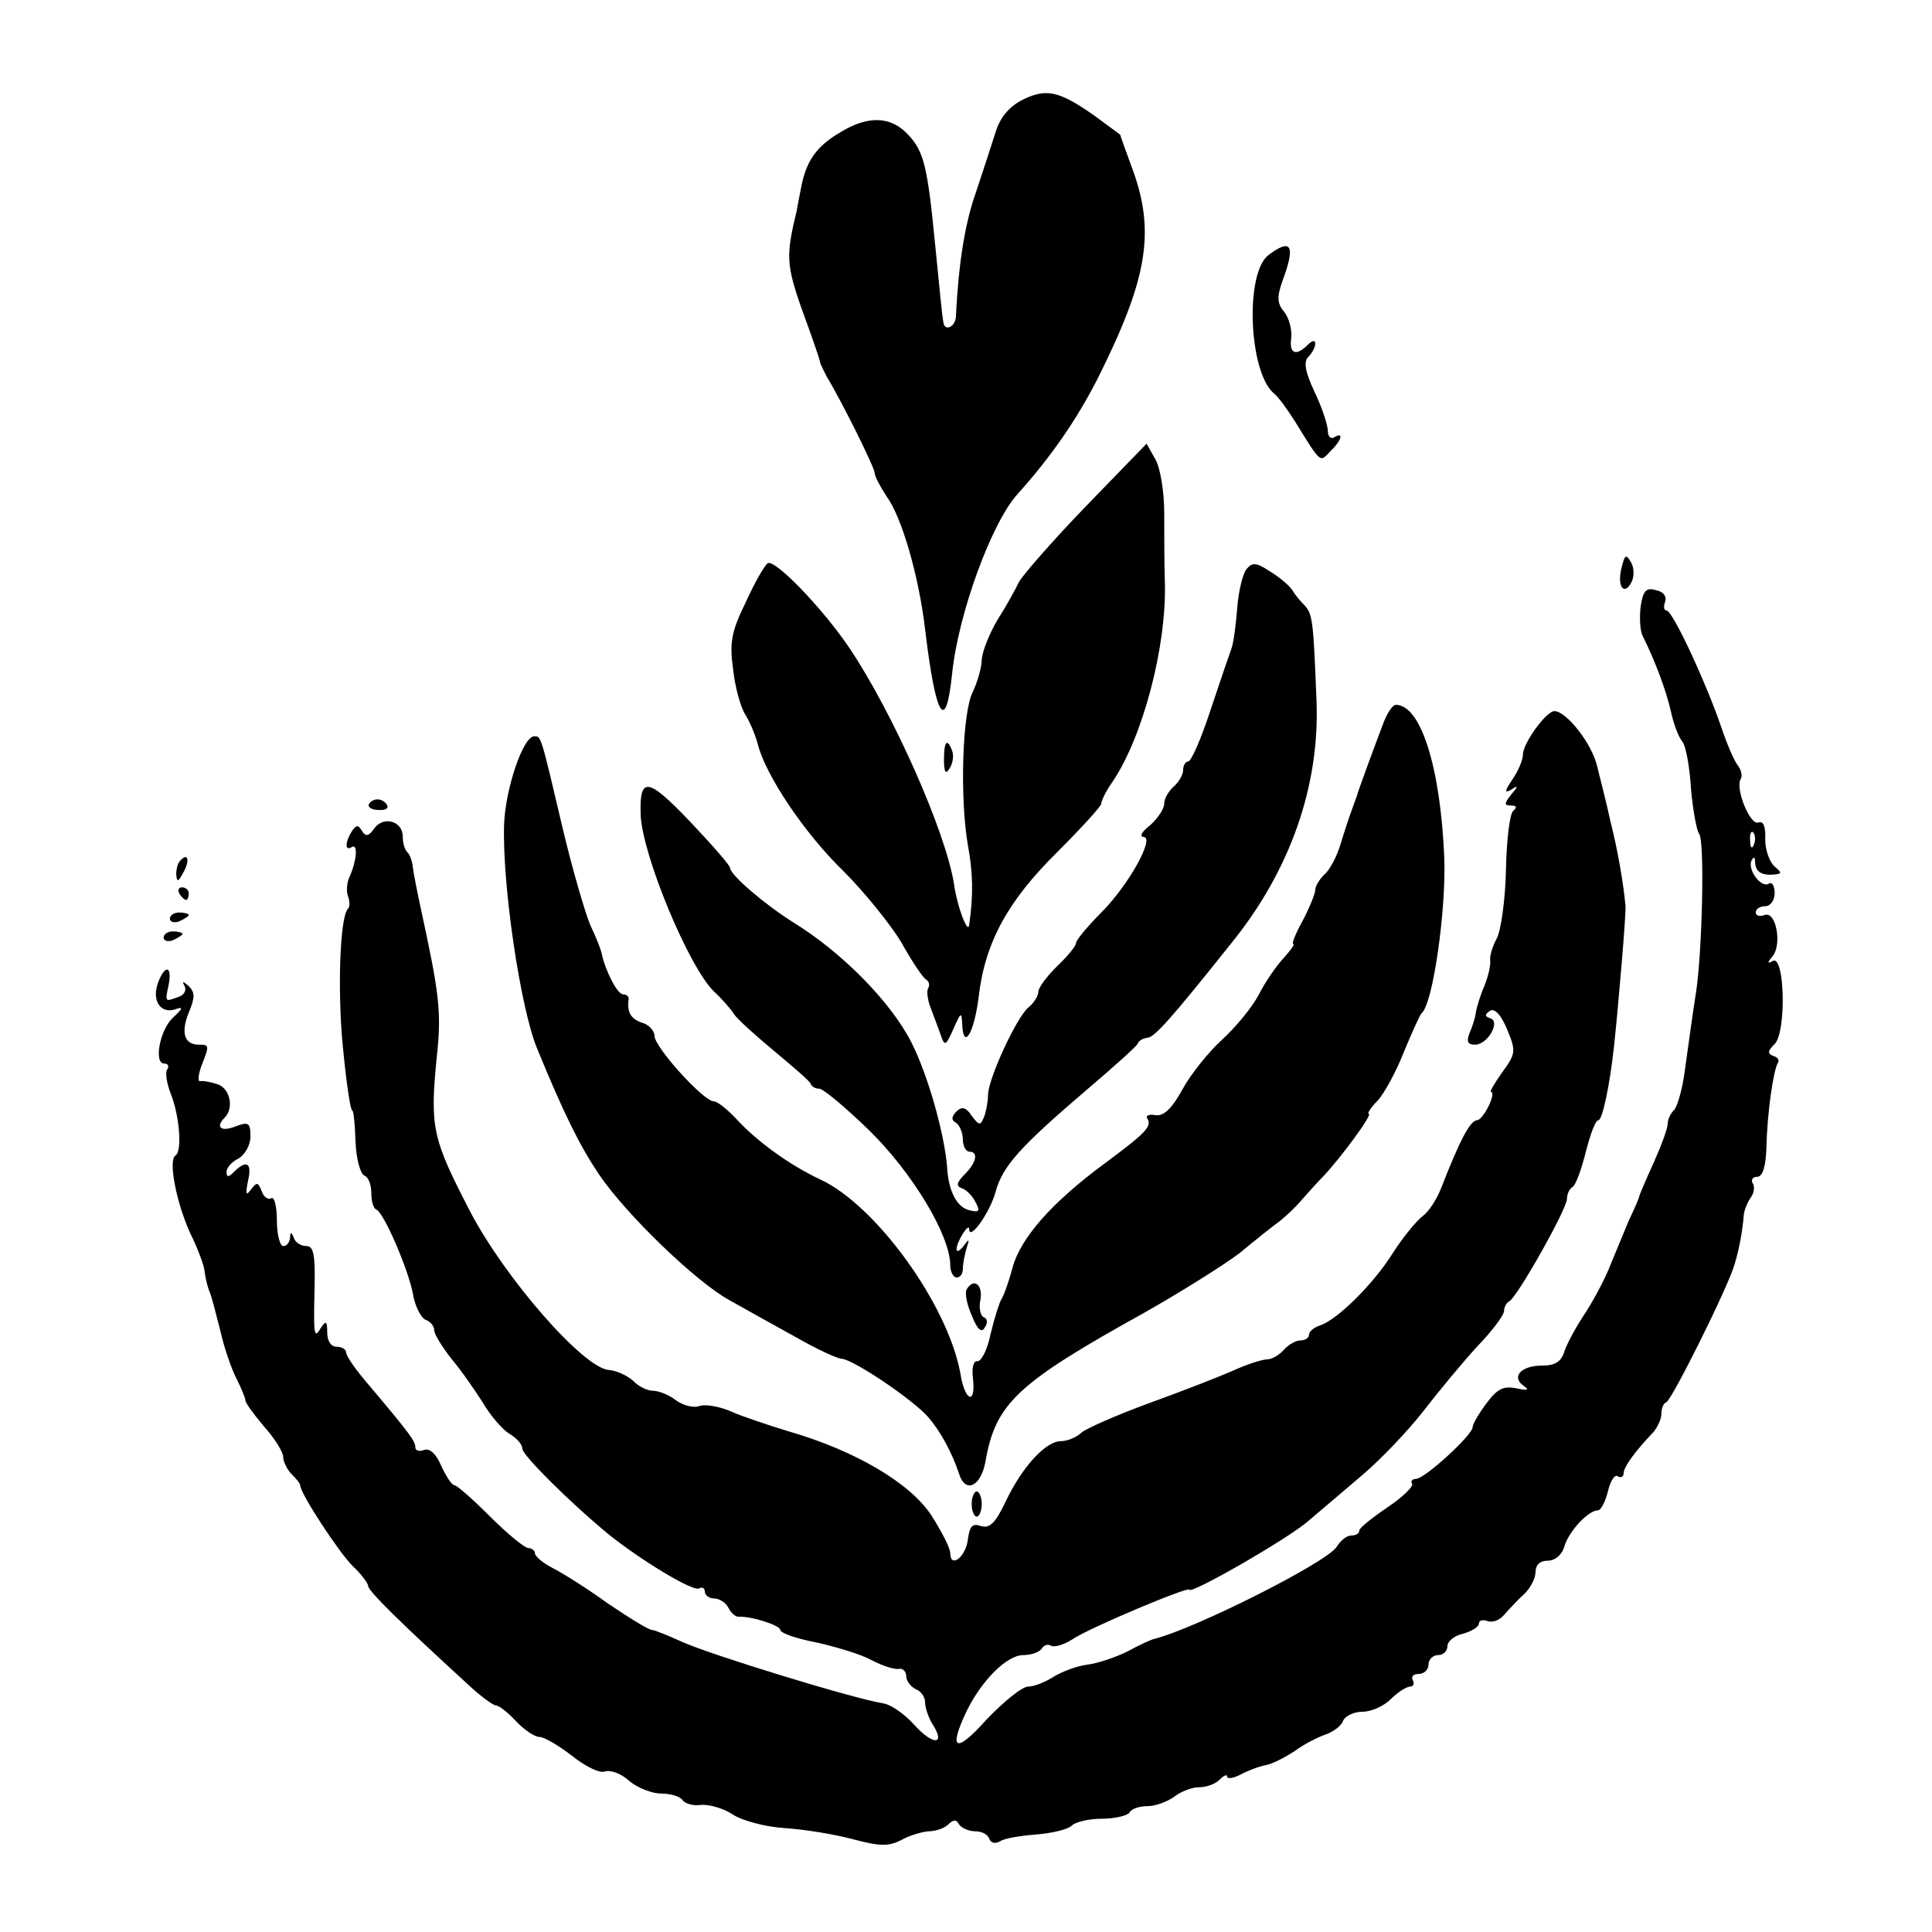 <?xml version="1.0" standalone="no"?>
<!DOCTYPE svg PUBLIC "-//W3C//DTD SVG 20010904//EN"
 "http://www.w3.org/TR/2001/REC-SVG-20010904/DTD/svg10.dtd">
<svg version="1.0" xmlns="http://www.w3.org/2000/svg"
 width="307pt" height="307pt" viewBox="0 0 307 307"
 preserveAspectRatio="xMidYMid meet">
<g transform="translate(0,307) scale(0.1,-0.1)"
fill="#000000" stroke="none">
<path d="M1624 2911 c-21 -11 -35 -28 -42 -51 -6 -19 -20 -62 -31 -95 -18 -50
-28 -116 -32 -197 0 -17 -18 -26 -20 -10 -2 11 -5 42 -13 123 -12 124 -18 148
-42 174 -28 31 -65 32 -110 4 -37 -22 -53 -45 -61 -87 -3 -15 -6 -31 -7 -37
-17 -70 -17 -85 8 -156 15 -41 28 -78 29 -84 1 -5 7 -16 11 -24 22 -36 76
-144 76 -153 0 -5 9 -22 19 -37 24 -33 51 -126 61 -211 17 -142 33 -167 43
-70 10 96 63 240 104 285 53 59 94 118 128 185 78 156 91 231 55 330 -11 30
-20 55 -20 56 0 0 -19 14 -42 31 -56 39 -76 43 -114 24z"/>
<path d="M2016 2665 c-38 -28 -32 -185 8 -220 7 -5 22 -26 34 -45 42 -68 39
-65 56 -47 18 17 22 32 6 22 -5 -3 -10 1 -10 10 0 9 -9 37 -21 62 -15 32 -18
48 -10 56 6 6 11 15 11 21 0 6 -5 5 -12 -2 -19 -19 -30 -14 -26 12 1 13 -4 31
-11 40 -12 14 -12 24 -3 50 21 56 14 68 -22 41z"/>
<path d="M1725 2265 c-53 -55 -100 -109 -106 -120 -5 -11 -20 -38 -34 -60 -13
-22 -24 -50 -25 -63 0 -13 -7 -36 -14 -51 -17 -32 -21 -169 -8 -244 8 -43 9
-79 2 -127 -2 -15 -19 29 -24 65 -13 83 -97 272 -166 375 -44 65 -119 142
-130 135 -5 -3 -21 -31 -35 -62 -23 -47 -26 -64 -20 -107 3 -28 12 -60 19 -71
7 -11 16 -32 20 -47 12 -49 74 -142 137 -203 33 -33 74 -84 91 -112 16 -29 34
-56 39 -59 5 -3 7 -9 4 -14 -3 -5 -1 -19 4 -32 5 -13 12 -32 16 -43 6 -18 8
-17 20 10 12 27 13 28 14 7 2 -42 19 -13 26 43 10 87 46 153 125 231 38 38 70
73 70 77 0 5 8 21 18 35 48 71 86 215 83 317 -1 28 -1 77 -1 110 0 33 -6 71
-14 85 l-14 25 -97 -100z"/>
<path d="M2577 2169 c-8 -29 3 -47 15 -25 5 9 5 23 0 32 -8 14 -10 13 -15 -7z"/>
<path d="M1981 2166 c-6 -7 -13 -35 -15 -62 -2 -27 -6 -56 -9 -64 -3 -8 -18
-52 -33 -97 -15 -46 -31 -83 -36 -83 -4 0 -8 -6 -8 -14 0 -7 -7 -19 -15 -26
-8 -7 -15 -19 -15 -27 0 -8 -10 -23 -22 -34 -13 -10 -18 -18 -11 -19 19 0 -24
-77 -67 -120 -22 -22 -40 -44 -40 -48 0 -5 -13 -21 -30 -37 -16 -16 -30 -34
-30 -41 0 -6 -7 -18 -16 -25 -19 -16 -64 -114 -64 -139 0 -10 -3 -26 -6 -34
-6 -15 -8 -15 -20 1 -9 14 -16 15 -24 7 -8 -8 -9 -14 -1 -18 6 -4 11 -16 11
-27 0 -10 5 -19 10 -19 15 0 12 -17 -7 -36 -13 -13 -14 -19 -5 -22 7 -2 17
-12 22 -22 8 -15 6 -17 -10 -13 -20 5 -33 31 -35 68 -4 52 -30 146 -57 199
-32 63 -109 142 -187 190 -46 29 -100 75 -101 87 0 4 -29 37 -64 74 -67 70
-80 72 -78 10 3 -65 77 -243 117 -281 12 -11 26 -27 31 -35 5 -8 34 -34 64
-59 30 -25 57 -48 58 -52 2 -5 8 -8 14 -8 6 0 42 -30 80 -67 68 -67 128 -166
128 -214 0 -10 5 -19 10 -19 6 0 10 6 10 14 0 8 3 23 6 33 5 15 4 15 -5 3 -6
-8 -11 -10 -11 -5 0 12 20 43 20 32 0 -20 33 26 42 59 11 41 39 72 148 165 41
35 77 67 78 71 2 5 9 8 15 9 11 0 37 29 135 152 92 114 139 248 134 382 -5
127 -6 139 -19 153 -7 7 -16 18 -20 25 -5 7 -20 20 -35 29 -21 14 -28 15 -37
4z"/>
<path d="M2607 2106 c-2 -17 -1 -38 3 -46 21 -42 38 -89 45 -120 4 -19 12 -41
18 -48 6 -7 12 -41 14 -75 3 -34 9 -67 13 -72 9 -11 5 -187 -5 -252 -6 -38
-10 -69 -19 -133 -4 -25 -11 -49 -16 -54 -6 -6 -10 -15 -10 -22 0 -7 -10 -34
-22 -61 -12 -26 -22 -50 -23 -53 0 -3 -8 -21 -17 -40 -8 -19 -21 -51 -29 -70
-7 -19 -25 -53 -39 -75 -15 -22 -30 -50 -34 -62 -5 -17 -15 -23 -36 -23 -33 0
-49 -18 -29 -32 10 -7 7 -8 -12 -4 -20 4 -30 -1 -47 -24 -12 -16 -22 -33 -22
-38 0 -12 -76 -82 -90 -82 -6 0 -9 -4 -6 -8 2 -4 -15 -21 -39 -37 -25 -17 -45
-33 -45 -37 0 -5 -6 -8 -13 -8 -7 0 -17 -8 -23 -18 -16 -25 -225 -130 -289
-146 -5 -1 -25 -10 -43 -20 -18 -9 -47 -19 -63 -21 -17 -2 -41 -11 -54 -19
-14 -9 -32 -16 -41 -16 -10 0 -39 -24 -66 -52 -49 -55 -62 -50 -32 13 24 49
64 89 90 89 13 0 26 5 29 10 4 6 10 8 15 5 5 -3 20 1 34 10 26 18 186 85 186
79 0 -9 159 82 190 110 20 17 59 50 87 74 28 24 71 69 95 100 24 31 62 77 85
102 24 25 43 50 43 57 0 6 4 13 8 15 12 5 92 147 92 163 0 8 4 16 9 19 5 3 14
28 21 56 7 27 15 50 20 50 6 0 18 54 25 120 7 66 19 208 18 220 -3 34 -12 88
-24 135 -6 28 -16 67 -21 87 -8 36 -49 88 -68 88 -13 0 -50 -51 -50 -69 0 -9
-8 -27 -17 -40 -12 -18 -13 -22 -2 -16 12 8 12 6 0 -8 -11 -14 -11 -17 0 -17
9 0 10 -3 4 -8 -6 -4 -11 -46 -12 -94 -1 -48 -8 -98 -15 -110 -7 -13 -11 -28
-10 -34 1 -7 -3 -25 -9 -40 -7 -16 -13 -36 -14 -44 -1 -8 -6 -23 -10 -32 -5
-13 -3 -18 9 -18 20 0 41 37 24 42 -9 3 -9 6 0 12 7 4 17 -6 27 -30 14 -34 14
-38 -8 -68 -12 -17 -20 -31 -18 -31 10 0 -12 -45 -22 -45 -11 -1 -27 -31 -57
-108 -7 -18 -20 -38 -30 -45 -9 -7 -30 -32 -46 -57 -31 -50 -89 -107 -116
-116 -10 -3 -18 -10 -18 -15 0 -5 -6 -9 -14 -9 -7 0 -19 -7 -26 -15 -7 -8 -19
-15 -26 -15 -8 0 -33 -8 -57 -19 -23 -10 -82 -33 -132 -51 -49 -18 -97 -39
-106 -46 -8 -8 -23 -14 -33 -14 -24 0 -61 -40 -87 -94 -17 -36 -26 -45 -40
-41 -14 5 -18 0 -21 -21 -3 -28 -28 -47 -28 -22 0 8 -14 35 -30 60 -34 52
-122 103 -225 133 -33 10 -75 24 -93 32 -18 8 -41 12 -50 9 -10 -4 -27 1 -38
9 -10 8 -27 15 -36 15 -9 0 -24 7 -32 16 -9 8 -26 16 -38 17 -40 2 -165 145
-221 252 -60 116 -64 133 -53 245 8 72 4 101 -25 235 -6 28 -12 58 -13 67 -1
10 -5 21 -9 24 -4 4 -7 15 -7 25 0 24 -30 33 -45 13 -9 -13 -14 -14 -20 -4 -6
10 -9 9 -16 -1 -11 -18 -11 -32 0 -25 10 6 8 -21 -3 -46 -5 -10 -6 -24 -3 -32
3 -8 3 -17 0 -20 -13 -12 -17 -133 -8 -221 6 -61 12 -100 15 -100 2 0 4 -22 5
-50 1 -27 8 -51 14 -53 6 -2 11 -14 11 -27 0 -13 3 -25 8 -27 12 -5 50 -93 58
-133 3 -20 13 -39 20 -42 8 -3 14 -10 14 -17 0 -6 13 -27 28 -46 16 -19 38
-51 50 -70 11 -19 30 -41 41 -48 12 -7 21 -17 21 -24 0 -10 74 -84 137 -136
51 -41 135 -92 144 -86 5 3 9 0 9 -5 0 -6 7 -11 15 -11 7 0 18 -6 22 -14 4 -8
11 -15 16 -15 22 1 67 -14 67 -21 0 -5 26 -14 58 -20 31 -7 71 -19 87 -28 17
-9 36 -15 43 -14 6 2 12 -4 12 -11 0 -8 7 -17 15 -21 8 -3 15 -12 15 -21 0 -8
5 -24 12 -35 21 -33 1 -34 -29 -1 -15 17 -37 32 -48 34 -50 8 -277 78 -321 98
-22 10 -44 19 -48 19 -5 0 -36 19 -70 42 -33 24 -73 49 -89 57 -15 8 -27 18
-27 23 0 4 -5 8 -10 8 -6 0 -33 22 -61 50 -27 27 -53 50 -57 50 -4 0 -13 14
-21 31 -8 19 -18 28 -27 25 -8 -3 -14 -1 -14 4 0 10 -8 21 -72 97 -21 24 -38
48 -38 54 0 5 -7 9 -15 9 -9 0 -15 9 -15 23 0 18 -2 19 -10 7 -11 -18 -12 -14
-10 68 1 49 -2 62 -13 62 -9 0 -18 6 -20 13 -4 10 -6 10 -6 0 -1 -7 -5 -13
-11 -13 -5 0 -10 18 -10 41 0 22 -4 38 -9 35 -5 -3 -12 2 -15 11 -6 15 -8 15
-17 3 -8 -11 -9 -8 -5 13 7 29 -2 35 -22 15 -9 -9 -12 -9 -12 0 0 6 8 16 19
21 10 6 19 21 19 35 0 22 -3 24 -24 16 -23 -9 -32 -1 -17 14 15 15 9 46 -11
53 -12 4 -24 6 -28 5 -4 -1 -3 10 2 24 13 33 13 34 -4 34 -23 0 -29 19 -16 51
10 24 10 32 0 42 -9 8 -11 8 -7 1 4 -7 0 -15 -9 -18 -22 -8 -22 -9 -16 19 6
31 -6 33 -17 3 -10 -28 4 -49 27 -42 14 5 13 2 -3 -13 -21 -19 -31 -73 -14
-73 6 0 8 -4 5 -9 -4 -5 -1 -22 5 -38 14 -34 19 -92 8 -99 -12 -7 1 -74 23
-123 12 -24 22 -51 23 -60 1 -9 4 -23 7 -31 4 -8 11 -37 18 -64 6 -27 18 -62
26 -77 8 -16 14 -31 14 -34 -1 -3 13 -22 29 -41 17 -19 31 -41 31 -49 0 -7 6
-20 13 -27 7 -7 14 -15 14 -18 1 -15 62 -107 83 -128 14 -13 25 -28 25 -32 0
-8 52 -59 158 -156 20 -19 41 -34 45 -34 5 0 19 -11 32 -25 13 -14 30 -25 37
-25 8 0 31 -14 52 -30 21 -17 44 -28 52 -25 9 3 26 -3 39 -15 13 -11 36 -20
51 -20 15 0 31 -5 34 -11 4 -5 17 -9 29 -7 12 1 35 -5 50 -15 15 -10 52 -20
84 -22 31 -2 80 -10 109 -18 42 -11 55 -11 75 -1 12 7 32 13 43 14 12 0 26 5
32 11 8 8 13 8 17 0 4 -6 16 -11 26 -11 10 0 20 -5 22 -12 3 -7 10 -8 17 -4 7
5 33 9 58 11 25 2 50 8 56 14 6 6 28 11 48 11 21 0 41 5 44 10 3 6 16 10 29
10 12 0 31 7 42 15 10 8 28 15 39 15 12 0 26 5 33 12 7 7 12 9 12 5 0 -4 9 -3
21 3 11 6 29 13 40 15 11 2 32 13 47 23 15 11 37 22 49 26 11 4 24 13 27 21 3
8 17 15 31 15 14 0 34 9 45 20 11 11 25 20 31 20 5 0 7 5 4 10 -3 6 1 10 9 10
9 0 16 7 16 15 0 8 7 15 15 15 8 0 15 6 15 14 0 8 11 17 25 20 14 4 25 11 25
16 0 5 6 7 14 4 8 -3 20 2 27 11 8 9 22 24 32 33 9 9 17 24 17 34 0 11 7 18
19 18 12 0 23 9 27 23 7 24 38 57 53 57 5 0 12 14 16 30 4 17 11 28 16 24 5
-3 9 0 9 5 0 10 19 36 48 66 6 8 12 20 12 28 0 9 3 17 8 19 9 4 98 183 108
218 8 26 13 55 15 80 1 8 6 20 11 27 5 7 7 17 3 23 -3 5 0 10 7 10 9 0 14 16
15 48 1 53 11 121 18 133 3 4 0 9 -7 11 -10 4 -9 8 2 19 19 19 16 143 -3 132
-9 -5 -9 -3 0 8 15 19 5 72 -13 65 -8 -3 -14 -1 -14 4 0 6 7 10 15 10 8 0 15
9 15 21 0 11 -4 18 -9 15 -12 -8 -34 21 -28 36 4 8 6 7 6 -4 1 -12 9 -18 24
-18 19 1 20 2 7 13 -8 7 -15 26 -15 43 1 21 -3 30 -11 27 -13 -5 -37 54 -28
69 3 5 1 14 -4 21 -6 7 -18 35 -27 62 -24 70 -77 185 -87 185 -4 0 -5 6 -2 14
3 8 -3 16 -14 18 -16 5 -21 0 -25 -26z m180 -378 c-3 -8 -6 -5 -6 6 -1 11 2
17 5 13 3 -3 4 -12 1 -19z"/>
<path d="M2199 1923 c-16 -42 -40 -107 -43 -118 -2 -5 -6 -17 -9 -25 -3 -8
-11 -32 -17 -52 -6 -20 -18 -42 -26 -48 -7 -7 -14 -18 -14 -24 0 -6 -9 -28
-20 -49 -11 -20 -18 -37 -15 -37 3 0 -4 -10 -15 -22 -12 -13 -30 -39 -40 -59
-10 -19 -36 -51 -58 -71 -21 -19 -50 -55 -63 -79 -17 -31 -30 -43 -43 -41 -10
2 -16 -1 -13 -5 8 -13 -2 -23 -68 -72 -84 -62 -133 -118 -146 -165 -6 -23 -14
-45 -18 -51 -3 -5 -11 -30 -17 -55 -5 -25 -15 -44 -21 -43 -6 1 -9 -10 -7 -27
5 -44 -13 -37 -20 8 -20 109 -134 267 -223 308 -49 23 -101 61 -133 96 -14 15
-30 28 -36 28 -16 0 -94 86 -94 104 0 8 -9 18 -20 21 -18 6 -24 17 -21 38 0 4
-4 7 -9 7 -9 0 -28 37 -34 65 -1 6 -9 26 -18 45 -8 19 -28 87 -43 150 -36 153
-35 150 -46 150 -18 0 -46 -84 -48 -140 -3 -97 26 -291 52 -355 43 -105 68
-155 98 -200 43 -64 155 -172 208 -201 25 -14 73 -41 106 -59 33 -19 66 -34
72 -34 19 -1 115 -66 138 -93 20 -23 38 -57 49 -90 10 -32 35 -20 42 20 16 92
50 124 254 237 58 33 125 75 150 94 24 20 53 43 64 51 10 8 26 23 35 34 9 10
23 26 32 35 28 29 81 101 74 101 -3 0 3 10 14 21 11 12 30 47 42 78 13 31 25
58 28 61 18 15 39 163 36 247 -6 143 -37 243 -77 243 -5 0 -13 -12 -19 -27z"/>
<path d="M1500 1863 c0 -21 3 -24 9 -14 5 8 7 20 4 28 -8 21 -13 15 -13 -14z"/>
<path d="M586 1792 c-2 -4 4 -9 15 -9 11 -1 17 2 14 8 -7 11 -22 12 -29 1z"/>
<path d="M287 1703 c-4 -3 -7 -13 -7 -22 1 -13 3 -13 11 2 11 19 8 33 -4 20z"/>
<path d="M285 1650 c3 -5 8 -10 11 -10 2 0 4 5 4 10 0 6 -5 10 -11 10 -5 0 -7
-4 -4 -10z"/>
<path d="M270 1610 c0 -5 7 -7 15 -4 8 4 15 8 15 10 0 2 -7 4 -15 4 -8 0 -15
-4 -15 -10z"/>
<path d="M260 1580 c0 -5 7 -7 15 -4 8 4 15 8 15 10 0 2 -7 4 -15 4 -8 0 -15
-4 -15 -10z"/>
<path d="M1536 1021 c-3 -5 0 -23 8 -41 9 -23 16 -29 21 -19 5 7 4 14 -2 16
-5 2 -8 15 -5 28 4 24 -11 35 -22 16z"/>
<path d="M1544 680 c0 -11 4 -20 8 -20 4 0 8 9 8 20 0 11 -4 20 -8 20 -4 0 -8
-9 -8 -20z"/>
</g>
</svg>
